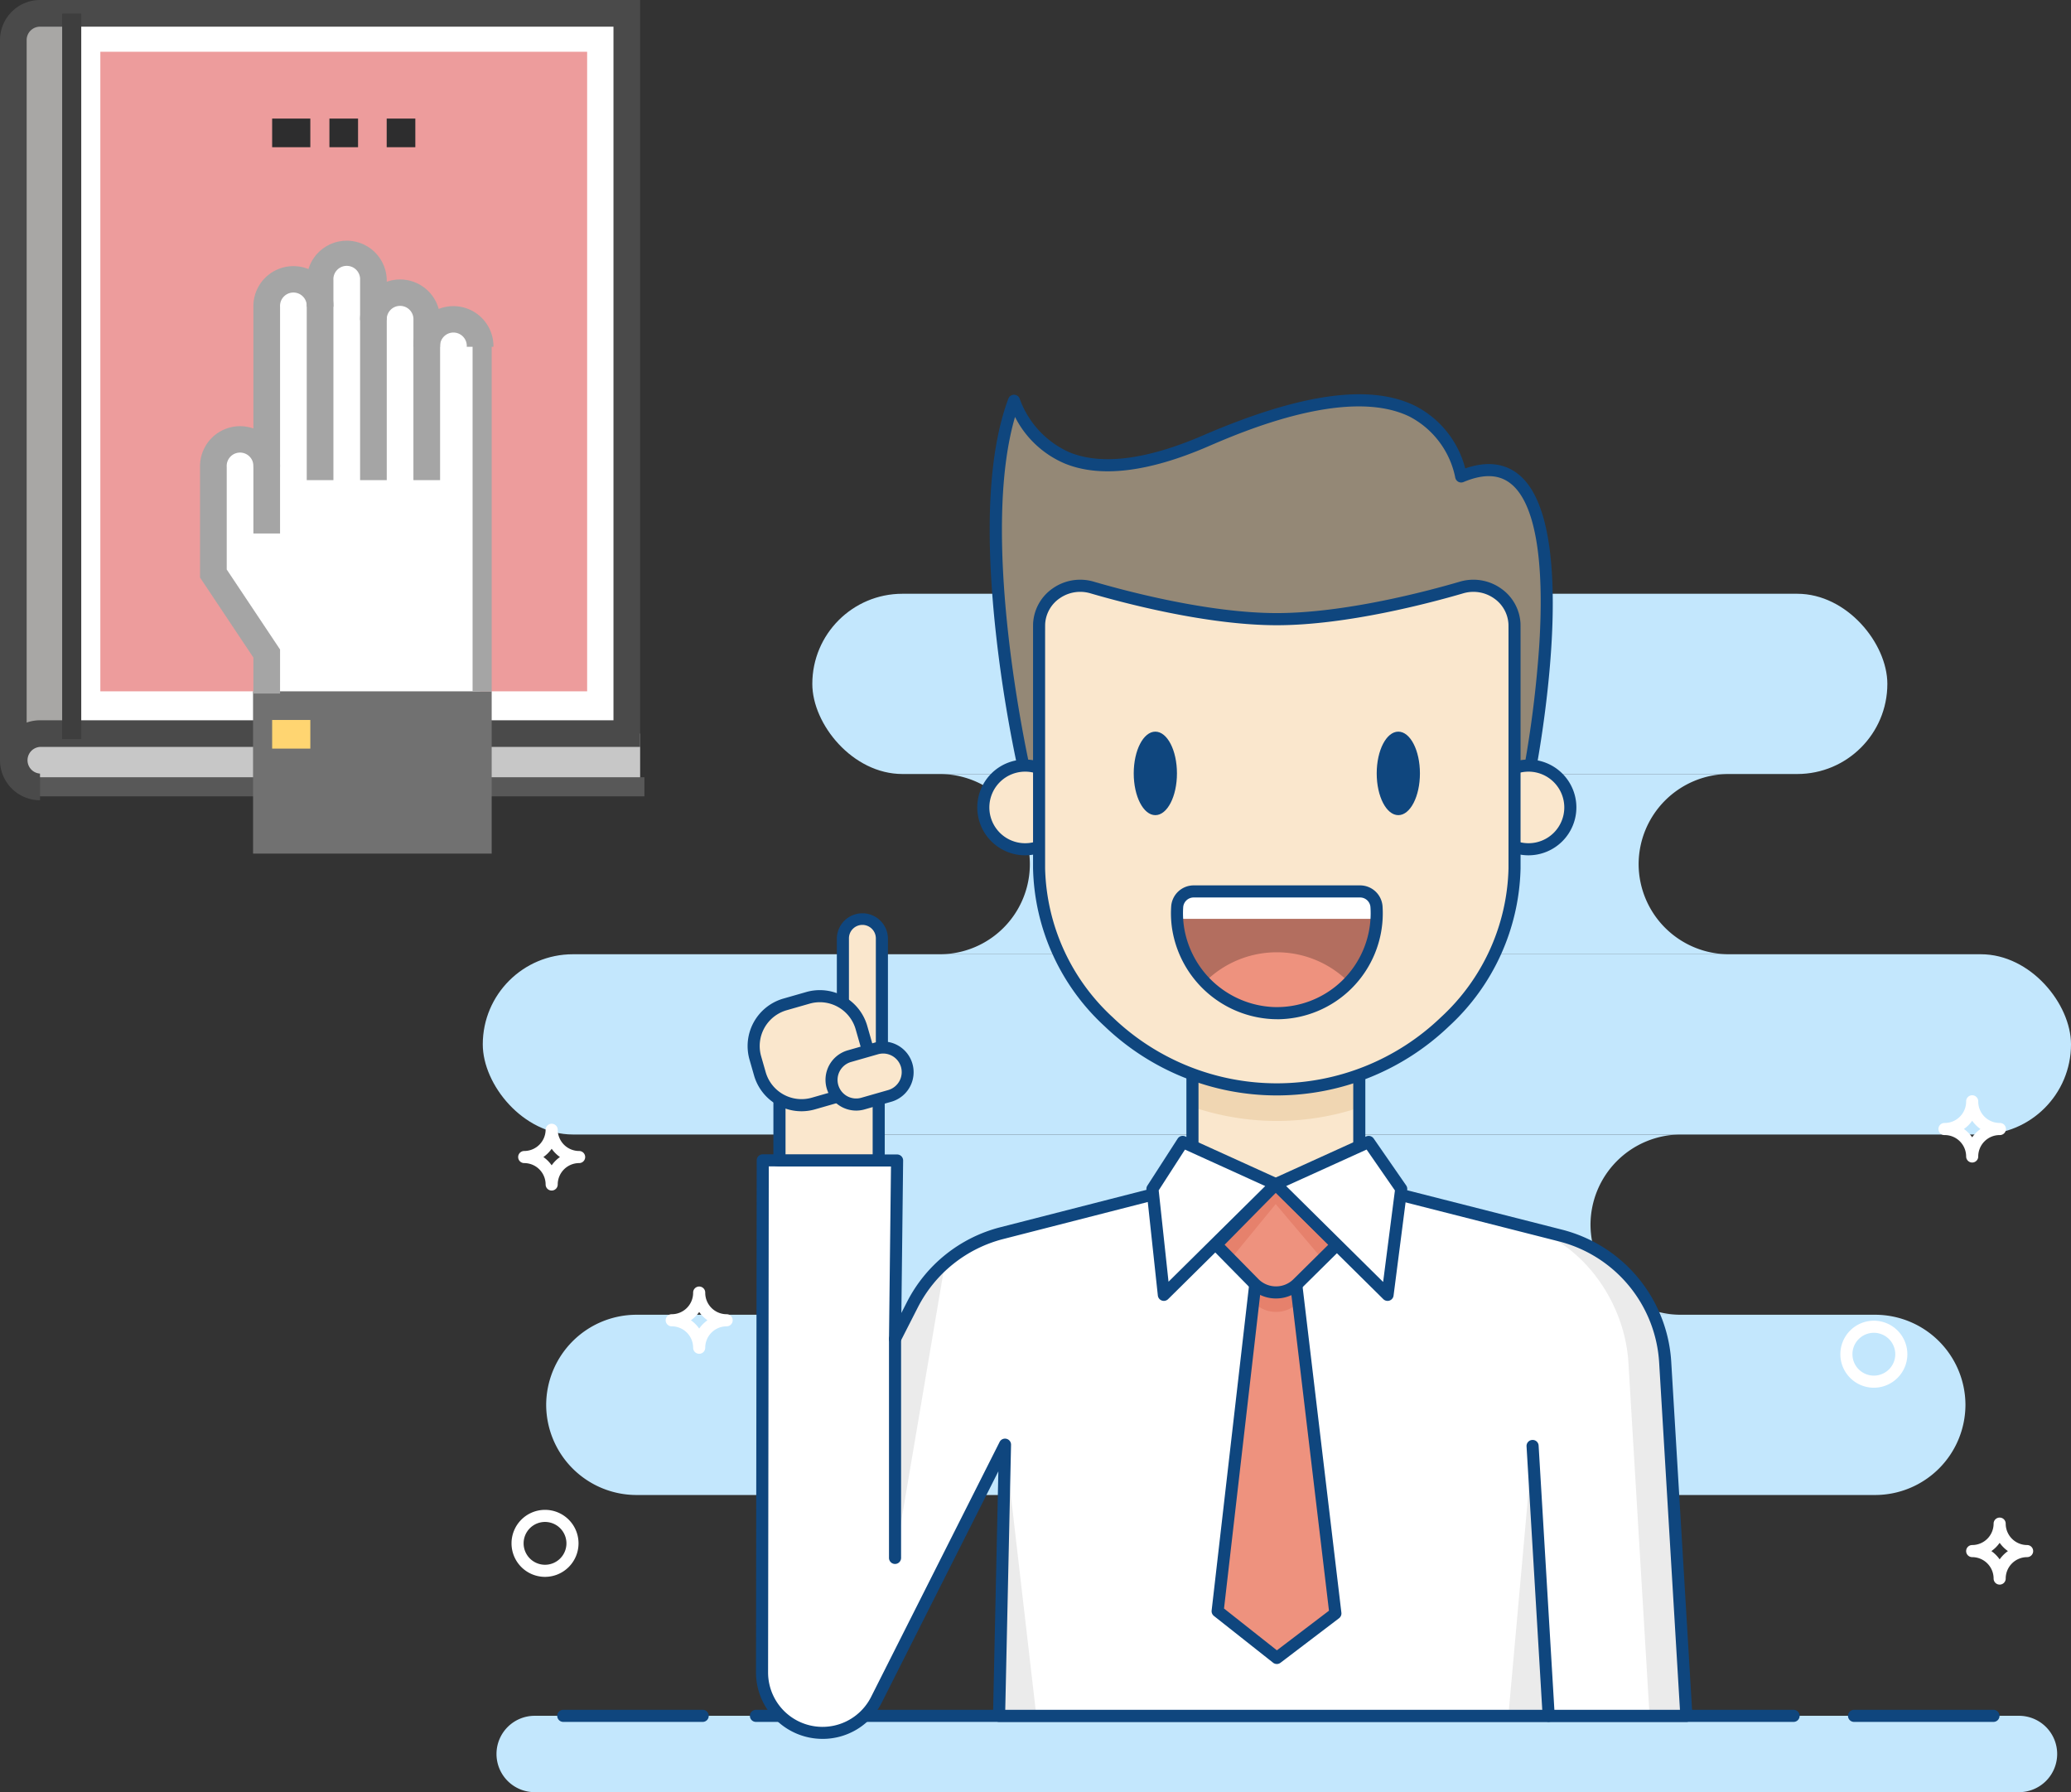 <svg xmlns="http://www.w3.org/2000/svg" width="216.973" height="187.743" viewBox="0 0 216.973 187.743">
  <rect x="0" y="0" width="216.973" height="187.743" fill="#333333" stroke="none"/>
  <g id="Grupo_14016" data-name="Grupo 14016" transform="translate(-794.488 -769.578)">
    <g id="Grupo_13923" data-name="Grupo 13923" transform="translate(-198 -2870.465)">
      <g id="Grupo_13003" data-name="Grupo 13003" transform="translate(1043.067 3681.345)">
        <g id="Grupo_13015" data-name="Grupo 13015" transform="translate(0 20.899)">
          <g id="Grupo_13008" data-name="Grupo 13008" transform="translate(0 0)">
            <g id="Grupo_13003-2" data-name="Grupo 13003" transform="translate(34.525)">
              <rect id="Rectángulo_2398" data-name="Rectángulo 2398" width="112.629" height="18.882" rx="9.441" fill="#c3e7fd"/>
            </g>
            <g id="Grupo_13004" data-name="Grupo 13004" transform="translate(0 37.764)">
              <rect id="Rectángulo_2399" data-name="Rectángulo 2399" width="166.394" height="18.882" rx="9.441" fill="#c3e7fd"/>
            </g>
            <g id="Grupo_13005" data-name="Grupo 13005" transform="translate(6.643 75.529)">
              <path id="Trazado_23833" data-name="Trazado 23833" d="M197.9,404.832H68.089a9.469,9.469,0,0,1-9.441-9.441h0a9.469,9.469,0,0,1,9.441-9.441H197.9a9.469,9.469,0,0,1,9.441,9.441h0A9.469,9.469,0,0,1,197.9,404.832Z" transform="translate(-58.648 -385.95)" fill="#c3e7fd"/>
            </g>
            <g id="Grupo_13006" data-name="Grupo 13006" transform="translate(47.876 18.882)">
              <path id="Trazado_23834" data-name="Trazado 23834" d="M262.043,216.554a9.469,9.469,0,0,1,9.441-9.441h-82.66a9.441,9.441,0,1,1,0,18.882h82.66A9.469,9.469,0,0,1,262.043,216.554Z" transform="translate(-188.824 -207.113)" fill="#c3e7fd"/>
            </g>
            <g id="Grupo_13007" data-name="Grupo 13007" transform="translate(30.769 56.647)">
              <path id="Trazado_23835" data-name="Trazado 23835" d="M220.1,335.779a9.469,9.469,0,0,1,9.441-9.441H134.815a9.441,9.441,0,1,1,0,18.882h94.731A9.469,9.469,0,0,1,220.1,335.779Z" transform="translate(-134.815 -326.338)" fill="#c3e7fd"/>
            </g>
          </g>
          <g id="Grupo_13009" data-name="Grupo 13009" transform="translate(3.707 55.496)">
            <path id="Trazado_23836" data-name="Trazado 23836" d="M52.891,329.726a.633.633,0,0,1-.633-.633,2.246,2.246,0,0,0-2.244-2.243.633.633,0,1,1,0-1.267,2.246,2.246,0,0,0,2.244-2.244.634.634,0,0,1,1.267,0,2.246,2.246,0,0,0,2.243,2.244.633.633,0,1,1,0,1.267,2.246,2.246,0,0,0-2.243,2.243A.634.634,0,0,1,52.891,329.726Zm-.867-3.51a3.547,3.547,0,0,1,.867.867,3.547,3.547,0,0,1,.867-.867,3.547,3.547,0,0,1-.867-.867A3.547,3.547,0,0,1,52.023,326.216Z" transform="translate(-49.38 -322.705)" fill="#fff"/>
          </g>
          <g id="Grupo_13010" data-name="Grupo 13010" transform="translate(19.162 72.597)">
            <path id="Trazado_23837" data-name="Trazado 23837" d="M101.682,383.713a.633.633,0,0,1-.634-.633,2.246,2.246,0,0,0-2.244-2.244.633.633,0,1,1,0-1.267,2.246,2.246,0,0,0,2.244-2.243.634.634,0,1,1,1.267,0,2.246,2.246,0,0,0,2.243,2.243.633.633,0,1,1,0,1.267,2.246,2.246,0,0,0-2.243,2.244A.634.634,0,0,1,101.682,383.713Zm-.867-3.511a3.549,3.549,0,0,1,.867.868,3.549,3.549,0,0,1,.867-.868,3.541,3.541,0,0,1-.867-.867A3.541,3.541,0,0,1,100.814,380.2Z" transform="translate(-98.171 -376.692)" fill="#fff"/>
          </g>
          <g id="Grupo_13011" data-name="Grupo 13011" transform="translate(152.532 52.561)">
            <path id="Trazado_23838" data-name="Trazado 23838" d="M522.739,320.461a.634.634,0,0,1-.634-.634,2.246,2.246,0,0,0-2.243-2.243.634.634,0,1,1,0-1.267,2.246,2.246,0,0,0,2.243-2.243.634.634,0,1,1,1.267,0,2.246,2.246,0,0,0,2.244,2.243.634.634,0,1,1,0,1.267,2.246,2.246,0,0,0-2.244,2.243A.633.633,0,0,1,522.739,320.461Zm-.867-3.511a3.542,3.542,0,0,1,.867.868,3.552,3.552,0,0,1,.868-.868,3.546,3.546,0,0,1-.868-.867A3.536,3.536,0,0,1,521.872,316.95Z" transform="translate(-519.229 -313.44)" fill="#fff"/>
          </g>
          <g id="Grupo_13012" data-name="Grupo 13012" transform="translate(155.409 96.777)">
            <path id="Trazado_23839" data-name="Trazado 23839" d="M531.822,460.051a.634.634,0,0,1-.634-.634,2.246,2.246,0,0,0-2.244-2.244.633.633,0,0,1,0-1.267,2.246,2.246,0,0,0,2.244-2.243.633.633,0,1,1,1.267,0,2.246,2.246,0,0,0,2.244,2.243.633.633,0,0,1,0,1.267,2.246,2.246,0,0,0-2.244,2.244A.633.633,0,0,1,531.822,460.051Zm-.867-3.511a3.538,3.538,0,0,1,.867.868,3.543,3.543,0,0,1,.868-.868,3.542,3.542,0,0,1-.868-.867A3.536,3.536,0,0,1,530.954,456.54Z" transform="translate(-528.311 -453.03)" fill="#fff"/>
          </g>
          <g id="Grupo_13013" data-name="Grupo 13013" transform="translate(3.014 95.966)">
            <path id="Trazado_23840" data-name="Trazado 23840" d="M50.7,457.492a3.51,3.51,0,1,1,3.51-3.511A3.515,3.515,0,0,1,50.7,457.492Zm0-5.754a2.243,2.243,0,1,0,2.243,2.243A2.246,2.246,0,0,0,50.7,451.738Z" transform="translate(-47.192 -450.471)" fill="#fff"/>
          </g>
          <g id="Grupo_13014" data-name="Grupo 13014" transform="translate(142.229 76.152)">
            <path id="Trazado_23841" data-name="Trazado 23841" d="M490.21,394.936a3.51,3.51,0,1,1,3.51-3.511A3.515,3.515,0,0,1,490.21,394.936Zm0-5.754a2.243,2.243,0,1,0,2.243,2.243A2.246,2.246,0,0,0,490.21,389.182Z" transform="translate(-486.699 -387.915)" fill="#fff"/>
          </g>
        </g>
        <g id="Grupo_13020" data-name="Grupo 13020" transform="translate(1.441 137.813)">
          <g id="Grupo_13016" data-name="Grupo 13016" transform="translate(0 0.634)">
            <path id="Trazado_23842" data-name="Trazado 23842" d="M201.728,526.6H46.221a4,4,0,0,1-4-4h0a4,4,0,0,1,4-4H201.728a4,4,0,0,1,4,4h0A4,4,0,0,1,201.728,526.6Z" transform="translate(-42.224 -518.607)" fill="#c3e7fd"/>
          </g>
          <g id="Grupo_13017" data-name="Grupo 13017" transform="translate(26.545)">
            <path id="Trazado_23843" data-name="Trazado 23843" d="M235.37,517.873H126.66a.633.633,0,1,1,0-1.267H235.37a.633.633,0,1,1,0,1.267Z" transform="translate(-126.027 -516.606)" fill="#0f467e"/>
          </g>
          <g id="Grupo_13018" data-name="Grupo 13018" transform="translate(6.359)">
            <path id="Trazado_23844" data-name="Trazado 23844" d="M77.54,517.873H62.934a.633.633,0,1,1,0-1.267H77.54a.633.633,0,1,1,0,1.267Z" transform="translate(-62.3 -516.606)" fill="#0f467e"/>
          </g>
          <g id="Grupo_13019" data-name="Grupo 13019" transform="translate(141.589)">
            <path id="Trazado_23845" data-name="Trazado 23845" d="M504.47,517.873H489.863a.633.633,0,1,1,0-1.267H504.47a.633.633,0,1,1,0,1.267Z" transform="translate(-489.229 -516.606)" fill="#0f467e"/>
          </g>
        </g>
        <g id="Grupo_13067" data-name="Grupo 13067" transform="translate(27.304 0)">
          <g id="Grupo_13021" data-name="Grupo 13021" transform="translate(47.048 70.981)">
            <path id="Trazado_23846" data-name="Trazado 23846" d="M289.887,305.613h-17.48v8.507l8.74,3.727,8.74-3.727Z" transform="translate(-272.408 -305.613)" fill="#fae7cd"/>
          </g>
          <g id="Grupo_13022" data-name="Grupo 13022" transform="translate(1.955 80.253)">
            <path id="Trazado_23847" data-name="Trazado 23847" d="M226.885,393.079l-2.217-37.014a14.645,14.645,0,0,0-11.009-13.318L196.1,338.281H171.661l-16.5,4.226a14.571,14.571,0,0,0-9.366,7.5l-1.82,3.57L144.2,334.9l-14.075-.016-.073,53.628a6.335,6.335,0,0,0,12,2.847L155.5,364.674h0l-.622,28.405Z" transform="translate(-130.047 -334.885)" fill="#fff"/>
          </g>
          <g id="Grupo_13023" data-name="Grupo 13023" transform="translate(15.887 91.003)">
            <path id="Trazado_23848" data-name="Trazado 23848" d="M175.851,373.194l-1.82,3.57v22.957l5.236-30.9A14.565,14.565,0,0,0,175.851,373.194Z" transform="translate(-174.031 -368.824)" fill="#ebebeb"/>
          </g>
          <g id="Grupo_13024" data-name="Grupo 13024" transform="translate(81.712 87.165)">
            <path id="Trazado_23849" data-name="Trazado 23849" d="M396.709,370.975A14.645,14.645,0,0,0,385.7,357.657l-3.855-.95c6.176,1.571,10.628,7.906,11.009,14.268l2.217,37.014h3.855Z" transform="translate(-381.845 -356.707)" fill="#ebebeb"/>
          </g>
          <g id="Grupo_13025" data-name="Grupo 13025" transform="translate(26.785 110.042)">
            <path id="Trazado_23850" data-name="Trazado 23850" d="M212.345,457.335h-3.907l.622-28.405Z" transform="translate(-208.438 -428.93)" fill="#ebebeb"/>
          </g>
          <g id="Grupo_13026" data-name="Grupo 13026" transform="translate(80.144 110.181)">
            <path id="Trazado_23851" data-name="Trazado 23851" d="M376.893,457.636h4.223l-1.686-28.266Z" transform="translate(-376.893 -429.37)" fill="#ebebeb"/>
          </g>
          <g id="Grupo_13027" data-name="Grupo 13027" transform="translate(1.321 79.62)">
            <path id="Trazado_23852" data-name="Trazado 23852" d="M135.017,394.123a6.971,6.971,0,0,1-6.97-6.977l.074-53.628a.634.634,0,0,1,.633-.633h0l14.075.016a.633.633,0,0,1,.633.641l-.185,15.967.59-1.158a15.209,15.209,0,0,1,9.773-7.824l16.5-4.226a.638.638,0,0,1,.157-.02h24.437a.634.634,0,0,1,.156.02l17.561,4.467a15.227,15.227,0,0,1,11.485,13.894l2.217,37.014a.633.633,0,0,1-.632.671H153.511a.633.633,0,0,1-.633-.647l.56-25.606-12.194,24.186A6.93,6.93,0,0,1,135.017,394.123Zm-5.631-59.97-.073,52.995a5.7,5.7,0,0,0,10.8,2.562l13.455-26.688a.633.633,0,0,1,1.2.3l-.608,27.758h70.687l-2.177-36.343A13.964,13.964,0,0,0,212.136,342l-17.484-4.447H170.375l-16.42,4.206A13.941,13.941,0,0,0,145,348.926l-1.82,3.57a.633.633,0,0,1-1.2-.3l.209-18.034Z" transform="translate(-128.047 -332.885)" fill="#0f467e"/>
          </g>
          <g id="Grupo_13028" data-name="Grupo 13028" transform="translate(49.686 91.149)">
            <path id="Trazado_23853" data-name="Trazado 23853" d="M288.719,369.283h-3.8l-4.183,36.333,6.2,4.9,6.135-4.665Z" transform="translate(-280.735 -369.283)" fill="#ee927e"/>
          </g>
          <g id="Grupo_13029" data-name="Grupo 13029" transform="translate(53.464 91.149)">
            <path id="Trazado_23854" data-name="Trazado 23854" d="M297.307,373.3l-.437-4.021h-3.8l-.4,3.991.031.031a3.234,3.234,0,0,0,4.579.031Z" transform="translate(-292.665 -369.283)" fill="#e6816c"/>
          </g>
          <g id="Grupo_13030" data-name="Grupo 13030" transform="translate(49.052 90.515)">
            <path id="Trazado_23855" data-name="Trazado 23855" d="M285.57,409.783a.63.63,0,0,1-.393-.137l-6.2-4.9a.634.634,0,0,1-.237-.569l4.183-36.333a.633.633,0,0,1,.629-.561h3.8a.634.634,0,0,1,.629.559l4.353,36.567a.634.634,0,0,1-.246.579l-6.135,4.666A.632.632,0,0,1,285.57,409.783Zm-5.532-5.812,5.539,4.377,5.456-4.149L286.79,368.55h-2.674Z" transform="translate(-278.735 -367.283)" fill="#0f467e"/>
          </g>
          <g id="Grupo_13031" data-name="Grupo 13031" transform="translate(49.528 82.75)">
            <path id="Trazado_23856" data-name="Trazado 23856" d="M280.239,349.111l3.967,4.031a3.234,3.234,0,0,0,4.579.031l4.107-4.062-6.412-6.343Z" transform="translate(-280.239 -342.768)" fill="#ee927e"/>
          </g>
          <g id="Grupo_13032" data-name="Grupo 13032" transform="translate(49.528 82.75)">
            <path id="Trazado_23857" data-name="Trazado 23857" d="M291.365,350.621l1.527-1.511-6.412-6.343-6.241,6.343,1.5,1.526,4.739-5.782Z" transform="translate(-280.239 -342.768)" fill="#e6816c"/>
          </g>
          <g id="Grupo_13033" data-name="Grupo 13033" transform="translate(48.895 82.117)">
            <path id="Trazado_23858" data-name="Trazado 23858" d="M285.145,353.375h-.027a3.84,3.84,0,0,1-2.73-1.155l-3.967-4.031a.633.633,0,0,1,0-.888l6.241-6.343a.633.633,0,0,1,.447-.189.617.617,0,0,1,.45.183l6.412,6.342a.633.633,0,0,1,0,.9l-4.107,4.062A3.842,3.842,0,0,1,285.145,353.375Zm-5.384-5.631,3.53,3.587a2.582,2.582,0,0,0,1.836.777h.018a2.581,2.581,0,0,0,1.828-.752l3.652-3.612-5.505-5.445Z" transform="translate(-278.239 -340.769)" fill="#0f467e"/>
          </g>
          <g id="Grupo_13036" data-name="Grupo 13036" transform="translate(25.804)">
            <g id="Grupo_13034" data-name="Grupo 13034" transform="translate(0.641 0.63)">
              <path id="Trazado_23859" data-name="Trazado 23859" d="M210.439,122.674s-6.059-26.044-1.167-39.109c2.628,6.31,8.42,9.226,20.054,4.208,8.261-3.563,23.528-9,26.795,3.713,14.406-6.023,7.121,31.124,7.121,31.124Z" transform="translate(-207.365 -83.512)" fill="#948876"/>
            </g>
            <g id="Grupo_13035" data-name="Grupo 13035">
              <path id="Trazado_23860" data-name="Trazado 23860" d="M209.056,121.948a.634.634,0,0,1-.617-.49,142.558,142.558,0,0,1-2.43-14.729c-1.21-10.908-.777-19.233,1.287-24.746a.634.634,0,0,1,1.178-.022,9.744,9.744,0,0,0,5.243,5.651c3.372,1.364,8.074.765,13.975-1.78,10.217-4.408,17.484-5.422,22.214-3.1a10.22,10.22,0,0,1,5.254,6.558c2.249-.776,4.134-.561,5.61.643,6.713,5.475,1.919,30.384,1.711,31.442a.633.633,0,0,1-.621.512l-52.8.064ZM207.995,83.9c-3.544,12.1.809,33.293,1.569,36.783l51.769-.062a117.733,117.733,0,0,0,1.586-12.846c.56-9-.46-14.828-2.95-16.859-1.247-1.017-2.879-1.083-4.987-.2a.633.633,0,0,1-.858-.427,9.249,9.249,0,0,0-4.776-6.417c-6.505-3.191-17.532,1.565-21.155,3.128-6.224,2.685-11.255,3.288-14.953,1.791A10.394,10.394,0,0,1,207.995,83.9Z" transform="translate(-205.34 -81.522)" fill="#0f467e"/>
            </g>
          </g>
          <g id="Grupo_13037" data-name="Grupo 13037" transform="translate(77.872 38.901)">
            <circle id="Elipse_667" data-name="Elipse 667" cx="4.382" cy="4.382" r="4.382" transform="translate(0 0)" fill="#fae7cd"/>
          </g>
          <g id="Grupo_13038" data-name="Grupo 13038" transform="translate(77.238 38.267)">
            <path id="Trazado_23861" data-name="Trazado 23861" d="M372.737,212.365a5.016,5.016,0,1,1,5.016-5.016A5.021,5.021,0,0,1,372.737,212.365Zm0-8.764a3.749,3.749,0,1,0,3.749,3.748A3.753,3.753,0,0,0,372.737,203.6Z" transform="translate(-367.721 -202.334)" fill="#0f467e"/>
          </g>
          <g id="Grupo_13039" data-name="Grupo 13039" transform="translate(25.138 38.901)">
            <circle id="Elipse_668" data-name="Elipse 668" cx="4.382" cy="4.382" r="4.382" transform="translate(0 0)" fill="#fae7cd"/>
          </g>
          <g id="Grupo_13040" data-name="Grupo 13040" transform="translate(24.505 38.267)">
            <path id="Trazado_23862" data-name="Trazado 23862" d="M206.253,212.365a5.016,5.016,0,1,1,5.016-5.016A5.021,5.021,0,0,1,206.253,212.365Zm0-8.764A3.749,3.749,0,1,0,210,207.349,3.753,3.753,0,0,0,206.253,203.6Z" transform="translate(-201.238 -202.334)" fill="#0f467e"/>
          </g>
          <g id="Grupo_13041" data-name="Grupo 13041" transform="translate(47.048 70.981)">
            <path id="Trazado_23863" data-name="Trazado 23863" d="M272.408,309.287a27.394,27.394,0,0,0,8.839,1.471h0a27.387,27.387,0,0,0,8.64-1.4v-3.74h-17.48Z" transform="translate(-272.408 -305.613)" fill="#f0d6b2"/>
          </g>
          <g id="Grupo_13042" data-name="Grupo 13042" transform="translate(46.414 70.031)">
            <path id="Trazado_23864" data-name="Trazado 23864" d="M279.781,316.114a.633.633,0,0,1-.249-.051l-8.74-3.727a.633.633,0,0,1-.385-.583v-8.507a.634.634,0,0,1,.633-.633h17.48a.634.634,0,0,1,.634.633v8.507a.633.633,0,0,1-.385.583l-8.74,3.727A.633.633,0,0,1,279.781,316.114Zm-8.106-4.779,8.106,3.457,8.106-3.457V303.88H271.675Z" transform="translate(-270.408 -302.613)" fill="#0f467e"/>
          </g>
          <g id="Grupo_13043" data-name="Grupo 13043" transform="translate(30.981 20.056)">
            <path id="Trazado_23865" data-name="Trazado 23865" d="M246.59,197.6h0c-13.755,0-24.906-11.151-24.906-23.153V150.809c0-1.854,0-1.954.01-2.053a4.313,4.313,0,0,1,5.513-3.75c3.193.9,12.438,3.339,19.383,3.339s16.19-2.435,19.383-3.339a4.313,4.313,0,0,1,5.513,3.75c.007.1.01.2.01,2.053v23.641C271.5,186.452,260.345,197.6,246.59,197.6Z" transform="translate(-221.684 -144.839)" fill="#fae7cd"/>
          </g>
          <g id="Grupo_13044" data-name="Grupo 13044" transform="translate(30.347 19.431)">
            <path id="Trazado_23866" data-name="Trazado 23866" d="M245.224,196.888a26.1,26.1,0,0,1-18.048-7.25,23.173,23.173,0,0,1-7.492-16.537V149.461c0-1.924,0-1.978.011-2.1a4.757,4.757,0,0,1,2.048-3.588,5.02,5.02,0,0,1,4.3-.706c3.382.99,12.022,3.292,19.178,3.292s15.8-2.3,19.178-3.292a5.018,5.018,0,0,1,4.3.706,4.755,4.755,0,0,1,2.048,3.588c.008.116.012.17.012,2.1V173.1a23.173,23.173,0,0,1-7.491,16.537A26.1,26.1,0,0,1,245.224,196.888Zm-20.6-52.754a3.765,3.765,0,0,0-2.158.682,3.5,3.5,0,0,0-1.51,2.634c-.005.08-.009.22-.009,2.01V173.1a21.9,21.9,0,0,0,7.1,15.618,24.821,24.821,0,0,0,34.349,0,21.9,21.9,0,0,0,7.1-15.618V149.461c0-1.792,0-1.931-.009-2.01a3.5,3.5,0,0,0-1.509-2.634,3.758,3.758,0,0,0-3.221-.529c-3.435,1.005-12.214,3.343-19.533,3.343s-16.1-2.338-19.533-3.343A3.781,3.781,0,0,0,224.627,144.134Z" transform="translate(-219.684 -142.867)" fill="#0f467e"/>
          </g>
          <g id="Grupo_13049" data-name="Grupo 13049" transform="translate(44.79 51.448)">
            <g id="Grupo_13045" data-name="Grupo 13045" transform="translate(0.633 0.634)">
              <path id="Trazado_23867" data-name="Trazado 23867" d="M267.3,247.564a10.384,10.384,0,0,0,.071,2.05,10.463,10.463,0,0,0,20.836-1.38q0-.345-.022-.684a1.722,1.722,0,0,0-1.72-1.6H269.021A1.726,1.726,0,0,0,267.3,247.564Z" transform="translate(-267.279 -245.946)" fill="#b36e5f"/>
            </g>
            <g id="Grupo_13046" data-name="Grupo 13046" transform="translate(0.634 0.634)">
              <path id="Trazado_23868" data-name="Trazado 23868" d="M286.465,245.946H269.022a1.726,1.726,0,0,0-1.721,1.618,5.725,5.725,0,0,0,.021,1.251h20.842a1.732,1.732,0,0,0,.043-.581q0-.345-.022-.684A1.722,1.722,0,0,0,286.465,245.946Z" transform="translate(-267.28 -245.946)" fill="#fff"/>
            </g>
            <g id="Grupo_13047" data-name="Grupo 13047" transform="translate(3.552 7.009)">
              <path id="Trazado_23869" data-name="Trazado 23869" d="M284.039,266.075a10.629,10.629,0,0,0-7.545,3.132,10.426,10.426,0,0,0,15.1.014A10.629,10.629,0,0,0,284.039,266.075Z" transform="translate(-276.494 -266.075)" fill="#ee927e"/>
            </g>
            <g id="Grupo_13048" data-name="Grupo 13048">
              <path id="Trazado_23870" data-name="Trazado 23870" d="M276.381,257.965q-.2,0-.4-.007a11.205,11.205,0,0,1-10.6-9.626,11.032,11.032,0,0,1-.074-2.175,2.366,2.366,0,0,1,2.353-2.211H285.1a2.36,2.36,0,0,1,2.352,2.2c.016.242.024.486.024.725a11.1,11.1,0,0,1-11.093,11.1Zm-8.726-12.752a1.1,1.1,0,0,0-1.089,1.025h0a9.763,9.763,0,0,0,.066,1.925,9.926,9.926,0,0,0,9.39,8.528,9.831,9.831,0,0,0,10.185-9.824c0-.212-.007-.428-.022-.642a1.09,1.09,0,0,0-1.087-1.012Zm-1.721.984h0Z" transform="translate(-265.279 -243.946)" fill="#0f467e"/>
            </g>
          </g>
          <g id="Grupo_13050" data-name="Grupo 13050" transform="translate(55.135 77.691)">
            <path id="Trazado_23871" data-name="Trazado 23871" d="M309.685,328.8l3.406,4.919-1.431,11.1-11.719-11.592Z" transform="translate(-299.307 -328.164)" fill="#fff"/>
            <path id="Trazado_23872" data-name="Trazado 23872" d="M310.293,344.082a.633.633,0,0,1-.445-.183l-11.719-11.592a.633.633,0,0,1,.183-1.027l9.743-4.425a.634.634,0,0,1,.783.216l3.407,4.919a.633.633,0,0,1,.107.442l-1.43,11.1a.633.633,0,0,1-.628.552Zm-10.62-12.029L309.829,342.1l1.236-9.587-2.967-4.284Z" transform="translate(-297.941 -326.798)" fill="#0f467e"/>
          </g>
          <g id="Grupo_13051" data-name="Grupo 13051" transform="translate(42.222 77.691)">
            <path id="Trazado_23873" data-name="Trazado 23873" d="M262.342,328.8l-3.17,4.919,1.194,11.1,11.719-11.592Z" transform="translate(-258.539 -328.164)" fill="#fff"/>
            <path id="Trazado_23874" data-name="Trazado 23874" d="M259,344.082a.634.634,0,0,1-.63-.566l-1.194-11.1a.632.632,0,0,1,.1-.411l3.17-4.919a.634.634,0,0,1,.795-.234l9.743,4.425a.634.634,0,0,1,.184,1.027L259.446,343.9A.633.633,0,0,1,259,344.082Zm-.54-11.577,1.03,9.568,10.131-10.02-8.408-3.819Z" transform="translate(-257.172 -326.798)" fill="#0f467e"/>
          </g>
          <g id="Grupo_13052" data-name="Grupo 13052" transform="translate(82.048 109.547)">
            <path id="Trazado_23875" data-name="Trazado 23875" d="M385.223,456.9a.634.634,0,0,1-.632-.6l-1.686-28.266a.633.633,0,0,1,.595-.67.626.626,0,0,1,.67.595l1.686,28.266a.634.634,0,0,1-.595.67Z" transform="translate(-382.904 -427.368)" fill="#0f467e"/>
          </g>
          <g id="Grupo_13053" data-name="Grupo 13053" transform="translate(40.895 35.343)">
            <ellipse id="Elipse_669" data-name="Elipse 669" cx="2.264" cy="4.374" rx="2.264" ry="4.374" fill="#0f467e"/>
          </g>
          <g id="Grupo_13054" data-name="Grupo 13054" transform="translate(66.351 35.343)">
            <ellipse id="Elipse_670" data-name="Elipse 670" cx="2.264" cy="4.374" rx="2.264" ry="4.374" fill="#0f467e"/>
          </g>
          <g id="Grupo_13055" data-name="Grupo 13055" transform="translate(15.253 98.31)">
            <path id="Trazado_23876" data-name="Trazado 23876" d="M172.665,416.116a.633.633,0,0,1-.633-.634V392.525a.634.634,0,0,1,1.267,0v22.957A.634.634,0,0,1,172.665,416.116Z" transform="translate(-172.031 -391.892)" fill="#0f467e"/>
          </g>
          <g id="Grupo_13056" data-name="Grupo 13056" transform="translate(3.148 72.85)">
            <rect id="Rectángulo_2400" data-name="Rectángulo 2400" width="10.395" height="6.77" transform="translate(0.634 0.633)" fill="#fae7cd"/>
            <path id="Trazado_23877" data-name="Trazado 23877" d="M144.844,319.55h-10.4a.634.634,0,0,1-.633-.634v-6.77a.633.633,0,0,1,.633-.634h10.4a.633.633,0,0,1,.633.634v6.77A.634.634,0,0,1,144.844,319.55Zm-9.762-1.267h9.128v-5.5h-9.128Z" transform="translate(-133.815 -311.513)" fill="#0f467e"/>
          </g>
          <g id="Grupo_13066" data-name="Grupo 13066" transform="translate(0 54.32)">
            <g id="Grupo_13059" data-name="Grupo 13059" transform="translate(9.791)">
              <g id="Grupo_13057" data-name="Grupo 13057" transform="translate(0.634 0.633)">
                <path id="Rectángulo_2401" data-name="Rectángulo 2401" d="M2.043,0h0A2.043,2.043,0,0,1,4.086,2.043V14.42a2.043,2.043,0,0,1-2.043,2.043h0A2.043,2.043,0,0,1,0,14.42V2.043A2.043,2.043,0,0,1,2.043,0Z" fill="#fae7cd"/>
              </g>
              <g id="Grupo_13058" data-name="Grupo 13058">
                <path id="Trazado_23878" data-name="Trazado 23878" d="M157.463,270.743a2.68,2.68,0,0,1-2.677-2.677V255.69a2.677,2.677,0,0,1,5.353,0v12.377A2.679,2.679,0,0,1,157.463,270.743Zm0-16.463a1.411,1.411,0,0,0-1.41,1.41v12.377a1.41,1.41,0,0,0,2.819,0V255.69A1.411,1.411,0,0,0,157.463,254.28Z" transform="translate(-154.786 -253.013)" fill="#0f467e"/>
              </g>
            </g>
            <g id="Grupo_13062" data-name="Grupo 13062" transform="translate(0 7.661)">
              <g id="Grupo_13060" data-name="Grupo 13060" transform="translate(0 0)">
                <rect id="Rectángulo_2402" data-name="Rectángulo 2402" width="11.566" height="10.8" rx="5.4" transform="matrix(0.961, -0.275, 0.275, 0.961, 0, 3.186)" fill="#fae7cd"/>
              </g>
              <g id="Grupo_13061" data-name="Grupo 13061" transform="translate(0.44 0.439)">
                <path id="Trazado_23879" data-name="Trazado 23879" d="M130.91,291.275a5.176,5.176,0,0,1-4.969-3.745l-.477-1.666a5.173,5.173,0,0,1,3.544-6.391l2.4-.688a5.173,5.173,0,0,1,6.39,3.544l.477,1.666a5.173,5.173,0,0,1-3.544,6.391l-2.4.688A5.173,5.173,0,0,1,130.91,291.275Zm1.921-11.422a3.884,3.884,0,0,0-1.073.151l-2.4.688a3.9,3.9,0,0,0-2.675,4.824l.477,1.665a3.906,3.906,0,0,0,4.824,2.675l2.4-.688a3.9,3.9,0,0,0,2.675-4.824l-.477-1.665A3.907,3.907,0,0,0,132.831,279.852Zm1.728,9.925h0Z" transform="translate(-125.263 -278.585)" fill="#0f467e"/>
              </g>
            </g>
            <g id="Grupo_13065" data-name="Grupo 13065" transform="translate(8.598 13.476)">
              <g id="Grupo_13063" data-name="Grupo 13063" transform="translate(0.634 0.634)">
                <path id="Trazado_23880" data-name="Trazado 23880" d="M159.141,302.624l-2.824.809a2.59,2.59,0,0,1-3.195-1.772h0a2.591,2.591,0,0,1,1.772-3.2l2.824-.809a2.591,2.591,0,0,1,3.2,1.772h0A2.591,2.591,0,0,1,159.141,302.624Z" transform="translate(-153.023 -297.557)" fill="#fae7cd"/>
              </g>
              <g id="Grupo_13064" data-name="Grupo 13064">
                <path id="Trazado_23881" data-name="Trazado 23881" d="M154.239,302.8a3.218,3.218,0,0,1-.887-6.31l2.824-.809a3.217,3.217,0,0,1,1.772,6.185l-2.824.809A3.21,3.21,0,0,1,154.239,302.8Zm2.822-5.976a1.941,1.941,0,0,0-.536.076l-2.824.809a1.949,1.949,0,0,0,1.074,3.748l2.824-.809a1.958,1.958,0,0,0,1.337-2.411A1.953,1.953,0,0,0,157.061,296.823Z" transform="translate(-151.021 -295.556)" fill="#0f467e"/>
              </g>
            </g>
          </g>
        </g>
      </g>
    </g>
    <g id="Grupo_14038" data-name="Grupo 14038" transform="translate(458.488 705.578)">
      <g id="Grupo_14027" data-name="Grupo 14027" transform="translate(336 64)">
        <g id="Grupo_14017" data-name="Grupo 14017" transform="translate(1.397 1.397)">
          <path id="Trazado_24242" data-name="Trazado 24242" d="M343.589,66h-2.794A2.8,2.8,0,0,0,338,68.794v75.45a2.8,2.8,0,0,1,2.794-2.794h2.794Z" transform="translate(-338 -66)" fill="#a8a7a5"/>
        </g>
        <g id="Grupo_14018" data-name="Grupo 14018" transform="translate(1.397 76.847)">
          <path id="Trazado_24243" data-name="Trazado 24243" d="M340.794,174a2.794,2.794,0,1,0,0,5.589h62.875V174Z" transform="translate(-338 -174)" fill="#c7c7c7"/>
        </g>
        <g id="Grupo_14019" data-name="Grupo 14019" transform="translate(7.233 1.415)">
          <rect id="Rectángulo_2644" data-name="Rectángulo 2644" width="58" height="76" transform="translate(0.279 0.007)" fill="#fff"/>
        </g>
        <g id="Grupo_14020" data-name="Grupo 14020" transform="translate(10.85 5.032)">
          <rect id="Rectángulo_2645" data-name="Rectángulo 2645" width="51" height="67" transform="translate(-0.338 0.39)" fill="#ed9c9c"/>
        </g>
        <g id="Grupo_14021" data-name="Grupo 14021" transform="translate(3.617 80.983)">
          <rect id="Rectángulo_2646" data-name="Rectángulo 2646" width="64" height="2" transform="translate(-0.105 0.439)" fill="#585858"/>
        </g>
        <g id="Grupo_14022" data-name="Grupo 14022">
          <path id="Trazado_24244" data-name="Trazado 24244" d="M340.192,147.833A4.2,4.2,0,0,1,336,143.641V68.192A4.2,4.2,0,0,1,340.192,64h62.875v78.244H340.192a1.4,1.4,0,0,0,0,2.794Zm0-81.038a1.4,1.4,0,0,0-1.4,1.4v71.5a4.169,4.169,0,0,1,1.4-.24h60.08V66.794Z" transform="translate(-336 -64)" fill="#4a4a4a"/>
        </g>
        <g id="Grupo_14023" data-name="Grupo 14023" transform="translate(34.962 12.265)">
          <rect id="Rectángulo_2647" data-name="Rectángulo 2647" width="3" height="3" transform="translate(-0.45 0.157)" fill="#2d2d2e"/>
        </g>
        <g id="Grupo_14024" data-name="Grupo 14024" transform="translate(40.99 12.265)">
          <rect id="Rectángulo_2648" data-name="Rectángulo 2648" width="3" height="3" transform="translate(-0.477 0.157)" fill="#2d2d2e"/>
        </g>
        <g id="Grupo_14025" data-name="Grupo 14025" transform="translate(28.934 12.265)">
          <rect id="Rectángulo_2649" data-name="Rectángulo 2649" width="4" height="3" transform="translate(-0.422 0.157)" fill="#2d2d2e"/>
        </g>
        <g id="Grupo_14026" data-name="Grupo 14026" transform="translate(6.028 1.415)">
          <rect id="Rectángulo_2650" data-name="Rectángulo 2650" width="2" height="76" transform="translate(0.484 0.007)" fill="#3e3e3e"/>
        </g>
      </g>
      <g id="Grupo_14037" data-name="Grupo 14037" transform="translate(356.958 89.15)">
        <g id="Grupo_14028" data-name="Grupo 14028" transform="translate(1.397 1.397)">
          <path id="Trazado_24245" data-name="Trazado 24245" d="M393.15,108.986a2.8,2.8,0,0,0-2.794,2.794v-2.794a2.794,2.794,0,0,0-5.589,0v-4.192a2.794,2.794,0,0,0-5.589,0v2.794a2.794,2.794,0,1,0-5.589,0v16.767a2.794,2.794,0,1,0-5.589,0v11.178l5.589,8.383v4.192h22.355V111.78A2.8,2.8,0,0,0,393.15,108.986Z" transform="translate(-368 -102)" fill="#fff"/>
        </g>
        <g id="Grupo_14029" data-name="Grupo 14029" transform="translate(5.564 47.394)">
          <rect id="Rectángulo_2651" data-name="Rectángulo 2651" width="25" height="17" transform="translate(-0.01 -0.122)" fill="#717171"/>
        </g>
        <g id="Grupo_14030" data-name="Grupo 14030" transform="translate(7.976 49.805)">
          <rect id="Rectángulo_2652" data-name="Rectángulo 2652" width="4" height="3" transform="translate(-0.422 0.467)" fill="#ffd571"/>
        </g>
        <g id="Grupo_14031" data-name="Grupo 14031" transform="translate(5.589 2.794)">
          <path id="Trazado_24246" data-name="Trazado 24246" d="M376.794,131.944H374V108.192a4.192,4.192,0,1,1,8.383,0h-2.794a1.4,1.4,0,1,0-2.794,0Z" transform="translate(-374 -104)" fill="#a5a5a5"/>
        </g>
        <g id="Grupo_14032" data-name="Grupo 14032" transform="translate(11.178)">
          <path id="Trazado_24247" data-name="Trazado 24247" d="M390.383,125.15h-2.794V104.192a1.4,1.4,0,1,0-2.794,0V125.15H382V104.192a4.192,4.192,0,0,1,8.383,0Z" transform="translate(-382 -100)" fill="#a5a5a5"/>
        </g>
        <g id="Grupo_14033" data-name="Grupo 14033" transform="translate(16.767 4.192)">
          <path id="Trazado_24248" data-name="Trazado 24248" d="M398.383,112.986h-2.794v-2.794a1.4,1.4,0,1,0-2.794,0H390a4.192,4.192,0,1,1,8.383,0Z" transform="translate(-390 -106)" fill="#a5a5a5"/>
        </g>
        <g id="Grupo_14034" data-name="Grupo 14034" transform="translate(22.355 6.986)">
          <path id="Trazado_24249" data-name="Trazado 24249" d="M400.794,128.164H398V114.192a4.192,4.192,0,1,1,8.383,0h-2.794a1.4,1.4,0,1,0-2.794,0Z" transform="translate(-398 -110)" fill="#a5a5a5"/>
        </g>
        <g id="Grupo_14035" data-name="Grupo 14035" transform="translate(0 19.561)">
          <path id="Trazado_24250" data-name="Trazado 24250" d="M374.383,155.944h-2.794v-3.769L366,143.792v-11.6a4.192,4.192,0,1,1,8.383,0h-2.794a1.4,1.4,0,1,0-2.794,0v10.755l5.589,8.383Z" transform="translate(-366 -128)" fill="#a5a5a5"/>
        </g>
        <g id="Grupo_14036" data-name="Grupo 14036" transform="translate(28.47 10.614)">
          <rect id="Rectángulo_2653" data-name="Rectángulo 2653" width="2" height="37" transform="translate(0.084 -0.342)" fill="#a5a5a5"/>
        </g>
      </g>
    </g>
  </g>
</svg>

